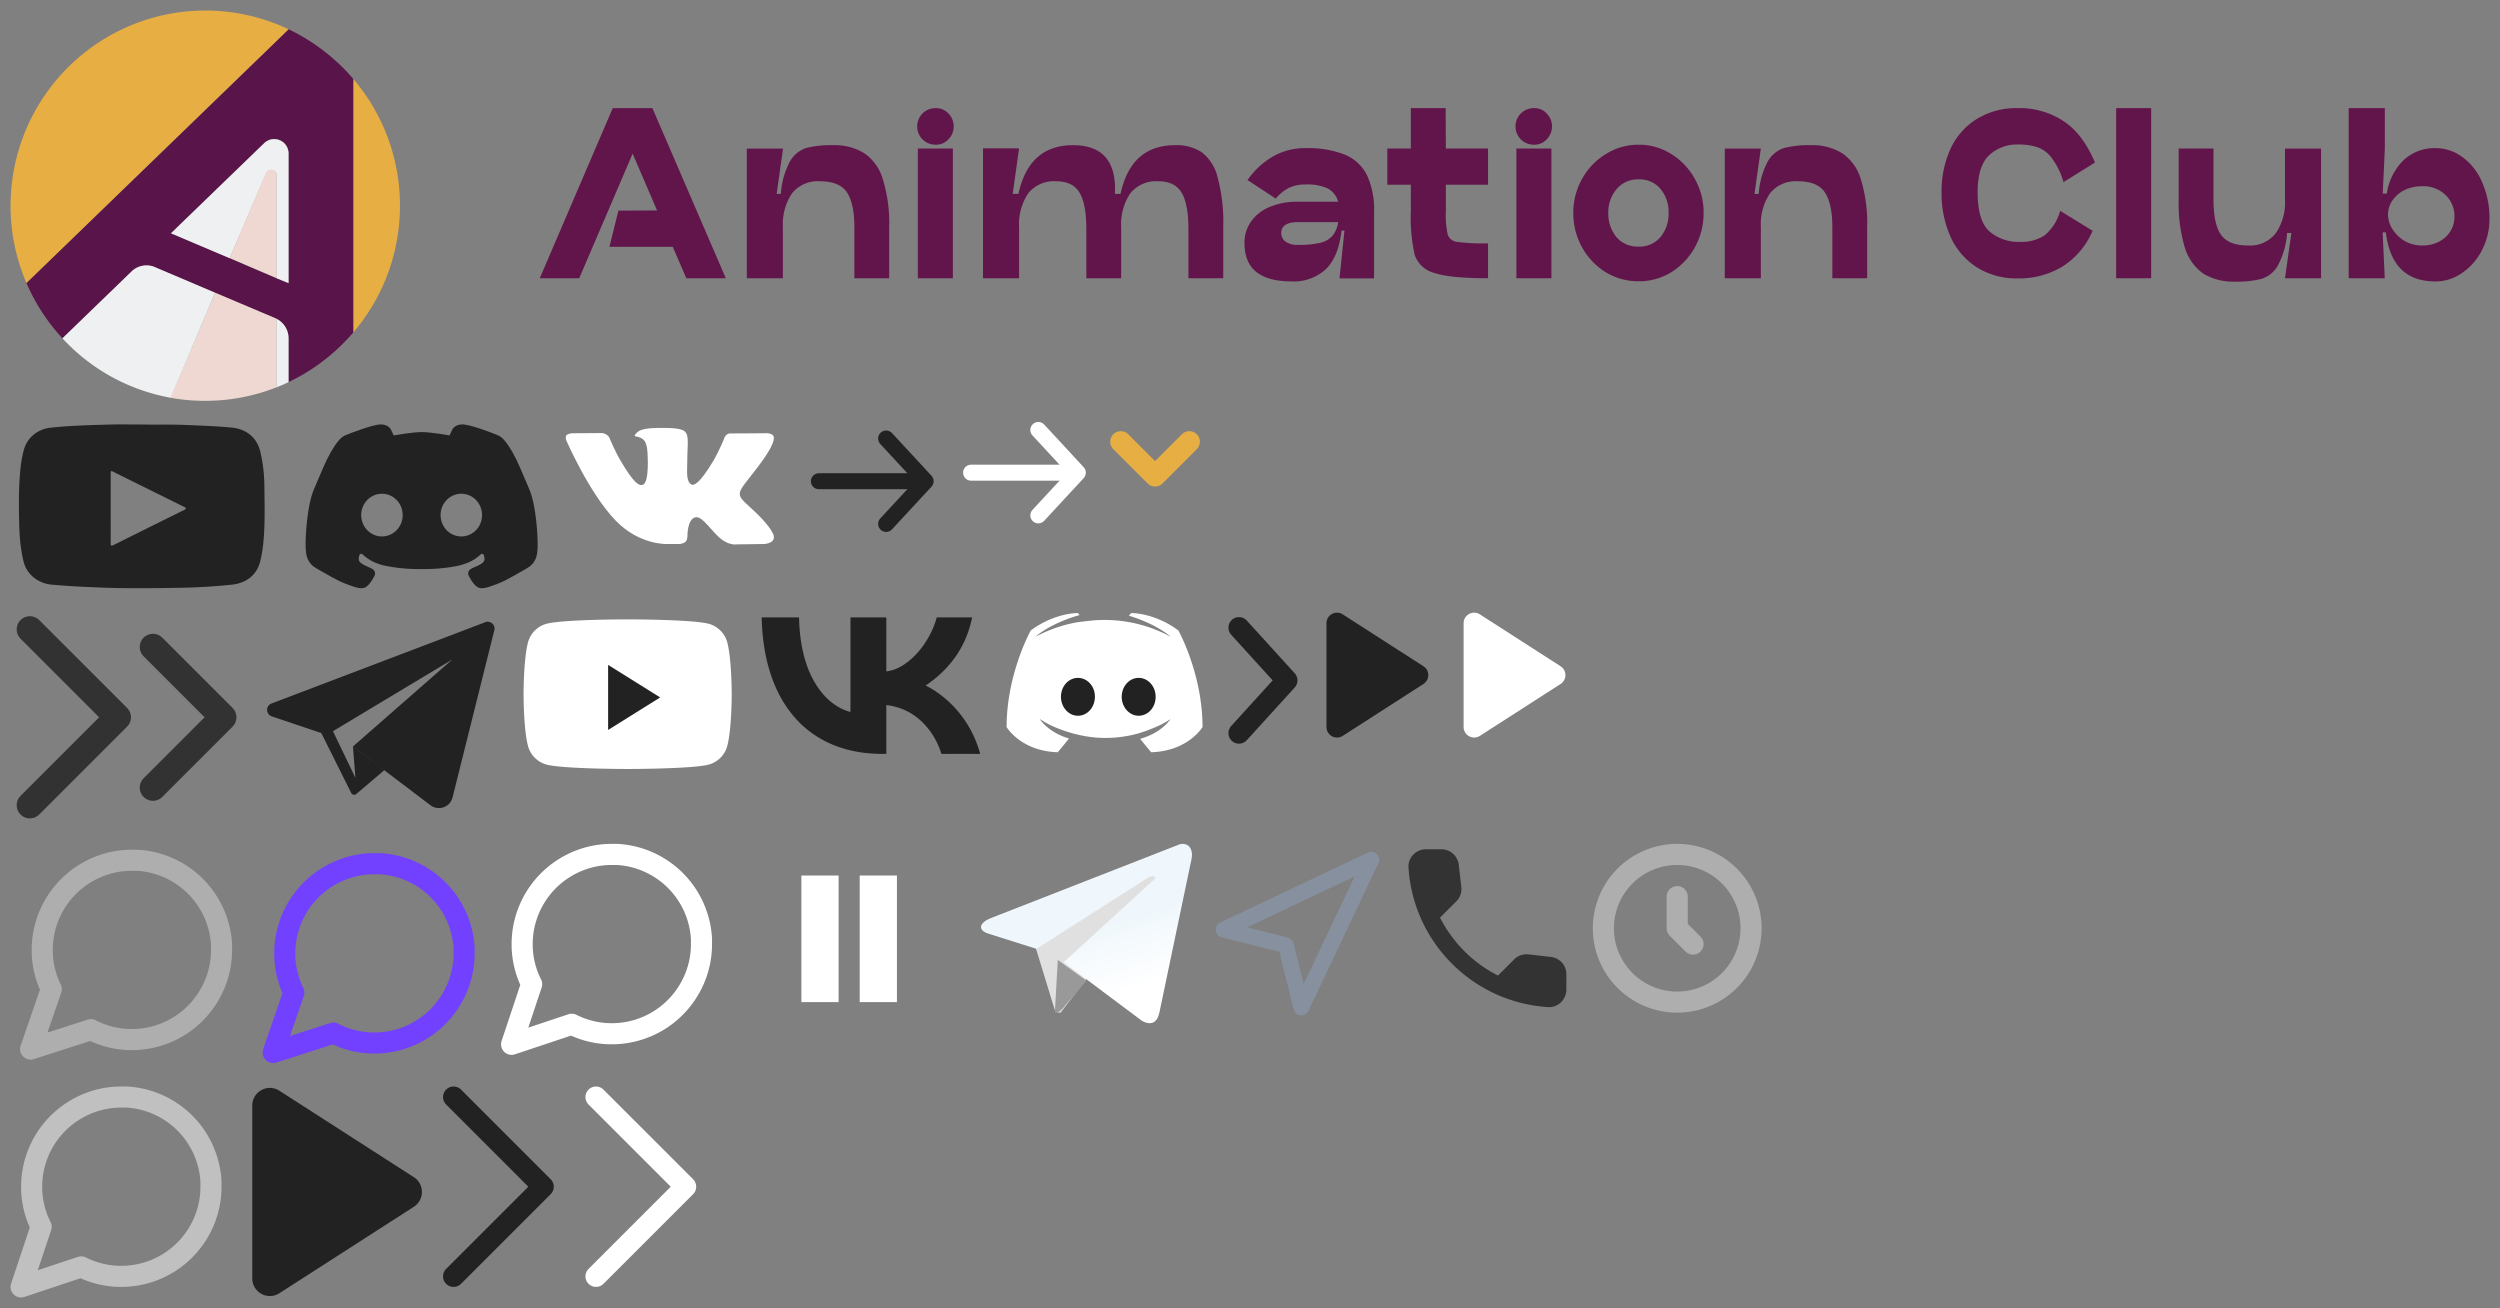 <?xml version="1.0" encoding="utf-8"?><svg width="237" height="124" viewBox="0 0 237 124" xmlns="http://www.w3.org/2000/svg" xmlns:xlink="http://www.w3.org/1999/xlink"><rect x="0" y="0" width="237" height="124" fill="#808080" stroke="none"/><svg width="15" height="13" fill="none" viewBox="-1 -1 15 13" id="black-right-arrow" x="75" y="39" xmlns="http://www.w3.org/2000/svg"><path d="M8.005 1.571 11.75 5.62 8.005 9.667" stroke="#222" stroke-width="1.518" stroke-linecap="round" stroke-linejoin="round"/><path d="M11.457 5.62H1.63" stroke="#222" stroke-width="1.518" stroke-linecap="round"/></svg><svg width="9" height="15" fill="none" viewBox="-1 -1 9 15" id="black-right-menu-arrow" x="115" y="57" xmlns="http://www.w3.org/2000/svg"><path d="M1.455 11.5 6 6.5l-4.545-5" stroke="#222" stroke-width="2" stroke-linecap="round" stroke-linejoin="round"/></svg><svg width="18" height="18" fill="none" viewBox="-1 -1 18 18" id="call" x="132" y="79" xmlns="http://www.w3.org/2000/svg"><path d="m14.024 10.716-2.116-.241a1.658 1.658 0 0 0-1.367.475l-1.533 1.533A12.538 12.538 0 0 1 3.516 6.99l1.542-1.54a1.66 1.66 0 0 0 .475-1.366l-.242-2.1A1.668 1.668 0 0 0 3.633.508H2.19C1.25.508.466 1.29.525 2.233c.441 7.116 6.133 12.8 13.241 13.242.942.058 1.725-.726 1.725-1.667v-1.442a1.652 1.652 0 0 0-1.466-1.65z" fill="#333"/></svg><svg width="18" height="18" fill="none" viewBox="-1 -1 18 18" id="clock" x="150" y="79" xmlns="http://www.w3.org/2000/svg"><path d="M8 5v3l1.5 1.5M8 15A7 7 0 1 0 8 1a7 7 0 0 0 0 14z" stroke="#AEAEAE" stroke-width="2" stroke-linecap="round" stroke-linejoin="round"/></svg><svg width="22" height="22" fill="none" viewBox="-1 -1 22 22" id="comments" y="102" xmlns="http://www.w3.org/2000/svg"><path opacity=".5" clip-rule="evenodd" d="M19 9.5a8.38 8.38 0 0 1-.9 3.8 8.5 8.5 0 0 1-7.6 4.7 8.38 8.38 0 0 1-3.8-.9L1 19l1.9-5.7A8.38 8.38 0 0 1 2 9.5a8.5 8.5 0 0 1 4.7-7.6 8.38 8.38 0 0 1 3.8-.9h.5a8.48 8.48 0 0 1 8 8v.5z" stroke="#fff" stroke-width="2" stroke-linecap="round" stroke-linejoin="round"/></svg><svg width="23" height="23" fill="none" viewBox="-1 -1 23 23" id="comments-gray" y="79" xmlns="http://www.w3.org/2000/svg"><path clip-rule="evenodd" d="M20.002 10.142a8.38 8.38 0 0 1-.94 3.79 8.5 8.5 0 0 1-7.649 4.62 8.38 8.38 0 0 1-3.79-.94l-5.72 1.84 1.96-5.68a8.38 8.38 0 0 1-.86-3.809 8.5 8.5 0 0 1 4.78-7.55 8.38 8.38 0 0 1 3.809-.86l.5.005a8.48 8.48 0 0 1 7.915 8.084l-.005.5v0z" stroke="#AEAEAE" stroke-width="2" stroke-linecap="round" stroke-linejoin="round"/></svg><svg width="23" height="23" fill="none" viewBox="-1 -1 23 23" id="comments-purple" x="23" y="79" xmlns="http://www.w3.org/2000/svg"><path clip-rule="evenodd" d="M19.995 10.468a8.38 8.38 0 0 1-.94 3.79 8.5 8.5 0 0 1-7.649 4.62 8.38 8.38 0 0 1-3.79-.94l-5.72 1.84 1.96-5.68a8.38 8.38 0 0 1-.86-3.809 8.5 8.5 0 0 1 4.78-7.55 8.38 8.38 0 0 1 3.809-.86l.5.005A8.48 8.48 0 0 1 20 9.968l-.005.5v0z" stroke="#7241FF" stroke-width="2" stroke-linecap="round" stroke-linejoin="round"/></svg><svg width="23" height="22" fill="none" viewBox="-1 -1 23 22" id="comments-white" x="46" y="79" xmlns="http://www.w3.org/2000/svg"><path clip-rule="evenodd" d="M19.5 9.5a8.38 8.38 0 0 1-.9 3.8A8.5 8.5 0 0 1 11 18a8.379 8.379 0 0 1-3.8-.9L1.5 19l1.9-5.7a8.38 8.38 0 0 1-.9-3.8 8.5 8.5 0 0 1 4.7-7.6A8.38 8.38 0 0 1 11 1h.5a8.48 8.48 0 0 1 8 8v.5z" stroke="#fff" stroke-width="2" stroke-linecap="round" stroke-linejoin="round"/></svg><svg width="24" height="22" fill="none" viewBox="-1 -1 24 22" id="doubble-black-right-arrow" y="57" xmlns="http://www.w3.org/2000/svg"><path d="M13.498 16.666 20.165 10l-6.667-6.667m-11.666 15 8.334-8.334-8.334-8.333" stroke="#323232" stroke-width="2.5" stroke-linecap="round" stroke-linejoin="round"/></svg><svg width="21" height="16" fill="none" viewBox="-1 -1 21 16" id="header-ds" x="94" y="57" xmlns="http://www.w3.org/2000/svg"><path d="M14.134 13.314s-.573-.675-1.05-1.273c2.084-.58 2.879-1.869 2.879-1.869a9.144 9.144 0 0 1-1.83.927c-.794.33-1.557.55-2.305.675a11.276 11.276 0 0 1-4.119-.015 13.477 13.477 0 0 1-2.337-.676 9.38 9.38 0 0 1-1.161-.534c-.048-.031-.095-.047-.143-.078a.221.221 0 0 1-.064-.048c-.286-.157-.445-.267-.445-.267s.763 1.257 2.783 1.854c-.477.597-1.066 1.304-1.066 1.304-3.514-.11-4.85-2.388-4.85-2.388 0-5.058 2.29-9.159 2.29-9.159C5.006.071 7.185.117 7.185.117l.159.19C4.48 1.122 3.16 2.363 3.16 2.363s.35-.188.939-.455C5.8 1.17 7.153.966 7.71.919c.095-.016.174-.031.27-.031a13.096 13.096 0 0 1 7.999 1.476s-1.257-1.178-3.96-1.995l.223-.251S14.42.07 16.71 1.768c0 0 2.29 4.1 2.29 9.158 0 0-1.352 2.278-4.866 2.388z" fill="#fff"/><path fill-rule="evenodd" clip-rule="evenodd" d="M5.578 8.058c0-.987.71-1.795 1.61-1.795.899 0 1.624.808 1.609 1.795 0 .987-.71 1.796-1.61 1.796-.883 0-1.609-.81-1.609-1.796zm5.76 0c0-.986.709-1.795 1.608-1.795.9 0 1.61.809 1.61 1.795 0 .987-.71 1.796-1.61 1.796-.883 0-1.609-.81-1.609-1.796z" fill="#222"/></svg><svg width="237" height="39" fill="none" viewBox="-1 -1 237 39" id="header-logo" xmlns="http://www.w3.org/2000/svg"><g clip-path="url(#aka)"><path d="M112.911 13.424a4.359 4.359 0 0 0-2.495-.662c-2.801 0-4.53 1.54-5.187 4.618h-.533c.148-3.075-1.173-4.615-3.962-4.618-2.788-.003-4.517 1.536-5.187 4.618h-.543l.604-4.315H92.19v12.312h3.42v-4.835a5.26 5.26 0 0 1 .862-3.21 3.122 3.122 0 0 1 2.636-1.148c1.047 0 1.785.35 2.212 1.05.428.699.649 1.802.665 3.308v4.835h3.301v-4.835a5.27 5.27 0 0 1 .863-3.21 3.129 3.129 0 0 1 2.637-1.148c1.047 0 1.784.35 2.212 1.05.427.699.649 1.802.664 3.308v4.835h3.302v-4.835a16.26 16.26 0 0 0-.543-4.76 4.216 4.216 0 0 0-1.509-2.358zm13.545.222a9.636 9.636 0 0 0-3.702-.605 6.122 6.122 0 0 0-2.967.728 7.559 7.559 0 0 0-2.523 2.301l2.674 1.754a4.099 4.099 0 0 1 1.288-1.03 3.538 3.538 0 0 1 1.528-.303 4.598 4.598 0 0 1 2.131.383 2.004 2.004 0 0 1 .967 1.253h-3.773a6.515 6.515 0 0 0-2.829.543 3.92 3.92 0 0 0-1.708 1.418 3.45 3.45 0 0 0-.566 1.92c0 1.26.376 2.186 1.128 2.778.751.593 1.851.889 3.301.889a4.446 4.446 0 0 0 3.301-1.172c.792-.775 1.283-1.995 1.471-3.645h.279l-.472 4.533h3.278v-6.243a7.714 7.714 0 0 0-.675-3.55 4.084 4.084 0 0 0-2.131-1.952zm-1.17 7.742a2.226 2.226 0 0 1-1.184.643 8.726 8.726 0 0 1-2.013.184 1.96 1.96 0 0 1-1.245-.326 1.004 1.004 0 0 1-.382-.804c0-.685.542-1.03 1.627-1.03h3.772c-.059.49-.258.954-.575 1.333zm-35.955-8.304h-3.32v12.293h3.32V13.084zM57.088 9.25l-6.919 16.127h3.74l5.065-11.812 2.316 5.384-3.665.019-.853 3.427h6.003l1.288 2.982h3.744L60.847 9.25h-3.76zm23.839 4.273a5.358 5.358 0 0 0-2.995-.761 9.47 9.47 0 0 0-2.494.265 2.765 2.765 0 0 0-1.547 1.271 7.576 7.576 0 0 0-.868 3.082h-.396l.604-4.292h-3.434v12.29h3.42v-4.836a5.26 5.26 0 0 1 .862-3.21 3.127 3.127 0 0 1 2.637-1.148c1.235 0 2.084.345 2.556 1.03.471.686.721 1.792.721 3.31v4.853h3.302v-4.835a14.092 14.092 0 0 0-.604-4.557 4.49 4.49 0 0 0-1.764-2.462zm6.791-4.273a1.756 1.756 0 0 0-1.264.506 1.746 1.746 0 0 0 0 2.457 1.758 1.758 0 0 0 1.264.506 1.577 1.577 0 0 0 1.189-.506 1.746 1.746 0 0 0 0-2.457 1.58 1.58 0 0 0-1.189-.506zm48.33 0h-3.301v3.833h-2.231v3.427h2.231v2.477a16.301 16.301 0 0 0 .363 4.173 2.667 2.667 0 0 0 1.849 1.711c.99.338 2.693.506 5.107.506V22.07c-.98.027-1.96-.018-2.933-.137a1.052 1.052 0 0 1-.887-.686 8.645 8.645 0 0 1-.179-2.24V16.51h3.999v-3.427h-3.999l-.019-3.833zm37.582 4.273a5.366 5.366 0 0 0-2.995-.761 9.474 9.474 0 0 0-2.494.264 2.773 2.773 0 0 0-1.552 1.272 7.572 7.572 0 0 0-.863 3.082h-.401l.604-4.292h-3.419v12.29h3.419v-4.836a5.256 5.256 0 0 1 .863-3.21 3.125 3.125 0 0 1 2.636-1.148c1.231 0 2.085.345 2.552 1.03.466.686.726 1.792.726 3.309v4.854h3.301v-4.835a13.946 13.946 0 0 0-.604-4.557 4.46 4.46 0 0 0-1.773-2.462zm41.987 4.396a5.152 5.152 0 0 1-.886 3.204 3.068 3.068 0 0 1-2.613 1.149c-1.236 0-2.094-.342-2.575-1.026-.472-.685-.703-1.796-.703-3.308v-4.854h-3.301v4.835c-.047 1.54.15 3.078.585 4.556a4.68 4.68 0 0 0 1.768 2.477c.915.532 1.962.79 3.019.747a9.242 9.242 0 0 0 2.471-.26 2.706 2.706 0 0 0 1.551-1.253 7.507 7.507 0 0 0 .882-3.1h.406l-.604 4.291h3.419V13.088h-3.419v4.83zm18.699-1.612a5.669 5.669 0 0 0-1.853-2.396 4.237 4.237 0 0 0-2.594-.87 4.313 4.313 0 0 0-2.976 1.11 5.59 5.59 0 0 0-1.627 3.205h-.382l.198-4.254V9.25h-3.428v16.127h3.419l-.198-4.353h.301c.371 3.104 1.932 4.656 4.683 4.656a4.344 4.344 0 0 0 2.575-.827 5.714 5.714 0 0 0 1.887-2.198c.451-.9.685-1.895.684-2.902a8.43 8.43 0 0 0-.689-3.446zm-3.018 4.618c-.265.422-.64.764-1.085.988a3.354 3.354 0 0 1-1.589.359 3.295 3.295 0 0 1-1.651-.42 3.392 3.392 0 0 1-1.165-1.13 2.581 2.581 0 0 1-.424-1.371c0-.484.148-.956.424-1.352.291-.421.686-.76 1.146-.983a3.768 3.768 0 0 1 1.67-.36 2.992 2.992 0 0 1 2.212.832 2.754 2.754 0 0 1 .844 2.08c0 .48-.132.949-.382 1.357zm-85.224-7.841h-3.32v12.293h3.32V13.084zm56.857-3.834h-3.32v16.127h3.32V9.25zm-58.488 0a1.764 1.764 0 0 0-1.269.506 1.745 1.745 0 0 0 0 2.457 1.773 1.773 0 0 0 1.269.506 1.575 1.575 0 0 0 1.183-.506 1.745 1.745 0 0 0 0-2.457 1.57 1.57 0 0 0-1.183-.506zm45.83 3.45a5.802 5.802 0 0 1 1.887.26c.55.205 1.026.57 1.367 1.05a6.868 6.868 0 0 1 1.09 2.254l2.985-1.853c-.764-1.815-1.756-3.124-2.976-3.927a7.532 7.532 0 0 0-4.343-1.234 7.116 7.116 0 0 0-3.882 1.03 6.506 6.506 0 0 0-2.494 2.836 9.619 9.619 0 0 0-.845 4.131 10.025 10.025 0 0 0 .845 4.193 6.724 6.724 0 0 0 2.494 2.902 7.065 7.065 0 0 0 3.882 1.05 7.9 7.9 0 0 0 4.244-1.13 7.453 7.453 0 0 0 2.853-3.384l-3.075-1.891a4.625 4.625 0 0 1-1.466 2.32 4.05 4.05 0 0 1-2.358.625 4.239 4.239 0 0 1-2.872-.988c-.755-.672-1.128-1.891-1.128-3.71 0-1.665.364-2.837 1.085-3.508a3.802 3.802 0 0 1 2.707-1.026zm-32.828.908a5.652 5.652 0 0 0-3.099-.889 5.758 5.758 0 0 0-3.117.89 6.223 6.223 0 0 0-2.254 2.362 6.464 6.464 0 0 0-.826 3.205 6.638 6.638 0 0 0 .826 3.262 6.452 6.452 0 0 0 2.235 2.363 5.924 5.924 0 0 0 3.136.865 5.806 5.806 0 0 0 3.099-.865 6.432 6.432 0 0 0 2.23-2.363 6.593 6.593 0 0 0 .826-3.262 6.41 6.41 0 0 0-.826-3.205 6.265 6.265 0 0 0-2.23-2.363zm-1.028 7.86a2.599 2.599 0 0 1-2.09.908 2.628 2.628 0 0 1-2.094-.908 3.478 3.478 0 0 1-.764-2.278 3.366 3.366 0 0 1 .764-2.24 2.616 2.616 0 0 1 2.094-.945 2.585 2.585 0 0 1 2.09.907 3.39 3.39 0 0 1 .764 2.26 3.42 3.42 0 0 1-.764 2.296z" fill="#62154B"/><path d="M36.917 18.5a18.463 18.463 0 0 1-4.428 12.02V6.48a18.459 18.459 0 0 1 4.428 12.02z" fill="#E7AE44"/><path d="M32.489 6.48v24.04c-.382.444-.788.874-1.212 1.285a18.425 18.425 0 0 1-4.924 3.418v-4.15a2.065 2.065 0 0 0-1.363-1.943l-5.588-2.363-5.66-2.41-.117-.053a2.038 2.038 0 0 0-2.198.515l-6.508 6.254a18.618 18.618 0 0 1-3.415-5.247l4.801-4.646 2.769-2.68L25.193 2.902l1.16-1.13A18.738 18.738 0 0 1 31.47 5.38c.354.354.693.718 1.019 1.101zm-6.131 19.38V13.5a1.35 1.35 0 0 0-.83-1.222 1.341 1.341 0 0 0-1.448.276l-.028.028-8.843 8.527 5.57 2.363 4.414 1.891 1.165.496z" fill="#591449"/><path d="m26.353 1.773-1.16 1.13L9.073 18.5l-2.767 2.68-4.801 4.646a18.548 18.548 0 0 1-1.143-10.96 18.521 18.521 0 0 1 5.277-9.67 18.43 18.43 0 0 1 20.715-3.424z" fill="#E7AE44"/><path d="M26.353 31.073v4.15c-.377.184-.764.35-1.16.506v-6.514a2.059 2.059 0 0 1 1.16 1.858zm0-17.527v12.29l-1.16-.473v-9.765a.44.44 0 0 0 0-.114.51.51 0 0 0-.943-.09l-3.471 8.088-5.57-2.364 8.843-8.555a1.366 1.366 0 0 1 2.301.983z" fill="#EFF0F1"/><path d="M25.193 29.215v6.513A18.428 18.428 0 0 1 18.458 37a18.22 18.22 0 0 1-3.3-.293l4.239-9.955 5.588 2.364.203.085.005.014zm0-13.617v9.76l-4.414-1.89 3.428-8.092a.514.514 0 0 1 .986.222z" fill="#EED8D1"/><path d="m19.397 26.753-4.216 9.954a18.38 18.38 0 0 1-10.262-5.634l6.48-6.272.127-.123a2.039 2.039 0 0 1 2.07-.393l.118.052 5.683 2.416z" fill="#EFF0F1"/></g><defs><clipPath id="aka"><path fill="#fff" d="M0 0h235v37H0z"/></clipPath></defs></svg><svg width="22" height="19" fill="none" viewBox="-1 -1 22 19" id="header-tg" x="92" y="79" xmlns="http://www.w3.org/2000/svg"><path fill-rule="evenodd" clip-rule="evenodd" d="M7.545 16c-.618 0-.513-.232-.726-.816L5 9.243 19 1" fill="#E0E0E0"/><path fill-rule="evenodd" clip-rule="evenodd" d="M7 16c.41 0 .59-.224.818-.49L10 12.967 7.278 11" fill="#999"/><path fill-rule="evenodd" clip-rule="evenodd" d="m7.835 11.219 7.412 5.55c.846.472 1.456.228 1.667-.796L19.93 1.564C20.24.31 19.459-.26 18.65.112L.934 7.035c-1.21.492-1.202 1.176-.22 1.48L5.26 9.953l10.525-6.73c.497-.304.953-.14.578.196" fill="url(#ala)"/><defs><linearGradient id="ala" x1="8.592" y1="8.572" x2="10.605" y2="14.999" gradientUnits="userSpaceOnUse"><stop stop-color="#EFF7FC"/><stop offset="1" stop-color="#fff"/></linearGradient></defs></svg><svg width="23" height="14" fill="none" viewBox="-1 -1 23 14" id="header-vk" x="52" y="39" xmlns="http://www.w3.org/2000/svg"><path fill-rule="evenodd" clip-rule="evenodd" d="M11.468 11.571s.356-.038.538-.23c.167-.177.162-.51.162-.51s-.023-1.552.712-1.782c.724-.225 1.653 1.502 2.64 2.166.745.502 1.31.392 1.31.392l2.636-.036s1.378-.083.725-1.147c-.054-.087-.381-.787-1.96-2.225-1.653-1.506-1.43-1.262.56-3.867 1.212-1.586 1.696-2.554 1.545-2.968-.144-.396-1.036-.29-1.036-.29l-2.967.017s-.22-.03-.383.067c-.16.093-.263.312-.263.312s-.469 1.227-1.095 2.271c-1.321 2.202-1.85 2.318-2.066 2.182-.502-.32-.377-1.28-.377-1.964 0-2.134.33-3.024-.642-3.254-.322-.077-.56-.127-1.385-.136C9.064.56 8.168.573 7.66.817c-.338.162-.598.523-.439.544.196.026.64.118.875.432.304.407.294 1.318.294 1.318s.175 2.513-.408 2.824c-.4.214-.948-.222-2.127-2.22C5.252 2.69 4.797 1.56 4.797 1.56s-.088-.211-.246-.325c-.19-.137-.455-.18-.455-.18l-2.82.018s-.423.012-.578.193c-.138.16-.011.492-.011.492s2.207 5.07 4.707 7.625c2.292 2.342 4.894 2.188 4.894 2.188h1.18z" fill="#fff"/></svg><svg width="23" height="17" fill="none" viewBox="-1 -1 23 17" id="header-yt" x="48" y="57" xmlns="http://www.w3.org/2000/svg"><path fill-rule="evenodd" clip-rule="evenodd" d="M19.954 2.931a2.505 2.505 0 0 0-1.744-1.79C16.67.716 10.5.716 10.5.716s-6.17 0-7.71.423A2.506 2.506 0 0 0 1.046 2.93C.633 4.511.633 7.808.633 7.808s0 3.297.413 4.877a2.506 2.506 0 0 0 1.744 1.792c1.54.423 7.71.423 7.71.423s6.17 0 7.71-.423a2.505 2.505 0 0 0 1.744-1.792c.413-1.58.413-4.877.413-4.877s0-3.296-.413-4.877z" fill="#fff"/><path fill-rule="evenodd" clip-rule="evenodd" d="M8.65 11.2V5.033l4.933 3.084L8.65 11.2z" fill="#222"/></svg><svg width="18" height="19" fill="none" viewBox="-1 -1 18 19" id="navigate" x="114" y="79" xmlns="http://www.w3.org/2000/svg"><path clip-rule="evenodd" d="M1 8.132 15 1.5l-6.632 14-1.473-5.895L1 8.132z" stroke="#87909E" stroke-width="1.5" stroke-linecap="round" stroke-linejoin="round"/></svg><svg width="23" height="20" fill="none" viewBox="-1 -1 23 20" id="pausesvg" x="69" y="79" xmlns="http://www.w3.org/2000/svg"><path fill="#fff" d="M5.971 3H9.5v12H5.971zM11.5 3h3.529v12H11.5z"/></svg><svg width="13" height="14" fill="none" viewBox="-1 -1 13 14" id="play-black" x="124" y="57" xmlns="http://www.w3.org/2000/svg"><path fill-rule="evenodd" clip-rule="evenodd" d="M.75 1.082A1 1 0 0 1 2.29.24l7.652 4.92a1 1 0 0 1 0 1.682l-7.65 4.918a1 1 0 0 1-1.541-.84V1.081z" fill="#222"/></svg><svg width="19" height="22" fill="none" viewBox="-1 -1 19 22" id="play-black-large" x="22" y="102" xmlns="http://www.w3.org/2000/svg"><path fill-rule="evenodd" clip-rule="evenodd" d="M.917 1.803C.917.484 2.375-.312 3.485.4l12.75 8.197a1.667 1.667 0 0 1 0 2.804l-12.75 8.197c-1.11.713-2.568-.083-2.568-1.402V1.803z" fill="#222"/></svg><svg width="13" height="14" fill="none" viewBox="-1 -1 13 14" id="play-white" x="137" y="57" xmlns="http://www.w3.org/2000/svg"><path fill-rule="evenodd" clip-rule="evenodd" d="M.75 1.082A1 1 0 0 1 2.29.24l7.652 4.92a1 1 0 0 1 0 1.682l-7.65 4.918a1 1 0 0 1-1.541-.84V1.081z" fill="#fff"/></svg><svg width="13" height="21" fill="none" viewBox="-1 -1 13 21" id="single-black-right-arrow" x="41" y="102" xmlns="http://www.w3.org/2000/svg"><path d="m1 18 8.5-8.5L1 1" stroke="#222" stroke-width="2" stroke-linecap="round" stroke-linejoin="round"/></svg><svg width="13" height="21" fill="none" viewBox="-1 -1 13 21" id="single-white-right-arrow" x="54" y="102" xmlns="http://www.w3.org/2000/svg"><path d="M1.5 18 10 9.5 1.5 1" stroke="#fff" stroke-width="2" stroke-linecap="round" stroke-linejoin="round"/></svg><svg width="25" height="18" fill="none" viewBox="-1 -1 25 18" id="social-ds" x="27" y="39" xmlns="http://www.w3.org/2000/svg"><path d="M8.099.235c-.745 0-2.992.87-3.395 1.043-.403.174-.85.716-1.358 1.611-.508.895-.917 1.941-1.579 3.48C1.105 7.908.95 10.875.972 11.78c.022.905.131 1.612 1.104 2.148.973.535 1.833 1.095 2.738 1.432.906.337 1.524.579 1.943.242.42-.337.696-.927.696-.927s.397-.526-.353-.842c-.751-.316-1.126-.537-1.093-.864.033-.326.088-.505.275-.463.188.043.63.8 2.33 1.148 1.7.347 3.358.295 3.358.295s1.658.052 3.358-.295c1.7-.348 2.142-1.105 2.33-1.147.188-.043.243.136.276.463.033.326-.343.547-1.093.863-.751.316-.354.842-.354.842s.277.59.696.927c.42.337 1.038.095 1.943-.242.906-.337 1.766-.897 2.738-1.432.973-.536 1.082-1.243 1.104-2.148.022-.906-.132-3.873-.795-5.412-.662-1.539-1.07-2.585-1.578-3.48s-.955-1.437-1.358-1.61c-.403-.175-2.65-1.044-3.395-1.044-.746 0-.966.495-.966.495l-.26.548S12.871.962 11.982.961c-.89 0-2.658.317-2.658.317L9.064.73S8.845.235 8.1.235zm.08 6.57h.028c1.087 0 1.968.907 1.968 2.026 0 1.118-.881 2.025-1.968 2.025-1.086 0-1.967-.907-1.967-2.025 0-1.108.864-2.01 1.94-2.025zm7.554 0h.027c1.076.016 1.94.918 1.94 2.026 0 1.118-.88 2.025-1.967 2.025-1.086 0-1.967-.907-1.967-2.025 0-1.119.88-2.025 1.967-2.025z" fill="#222"/></svg><svg width="24" height="21" fill="none" viewBox="-1 -1 24 21" id="social-tg" x="24" y="57" xmlns="http://www.w3.org/2000/svg"><path d="M21.238.941a.598.598 0 0 0-.23.042L.745 8.688a.651.651 0 0 0 .021 1.226l4.696 1.583 2.83 5.67.011.011a.302.302 0 0 0 .273.168.313.313 0 0 0 .199-.073l2.652-2.254-2.967-2.243.23 2.956-2.127-4.413 11.32-6.803-9.423 8.25 7.338 5.565c.241.189.524.273.807.273.577 0 1.143-.377 1.3-1.017l3.962-15.86c.105-.398-.23-.786-.629-.786z" fill="#222"/></svg><svg width="23" height="16" fill="none" viewBox="-1 -1 23 16" id="social-vk" x="71" y="57" xmlns="http://www.w3.org/2000/svg"><path d="M15.754 6.99c.373.185.734.4 1.08.639a10.324 10.324 0 0 1 3.395 3.983c.28.577.501 1.176.676 1.793.014.047.009.065-.047.065-1.182-.002-2.364-.002-3.546 0-.063 0-.074-.032-.089-.078a7.32 7.32 0 0 0-1.139-2.197c-.771-1.01-1.742-1.742-2.962-2.126a5.878 5.878 0 0 0-1.047-.22c-.043-.005-.055.008-.052.047.002.02 0 .04 0 .061v4.415c0 .097 0 .097-.098.097-.472.002-.944-.006-1.415-.044-1.785-.142-3.47-.614-5.002-1.565a9.546 9.546 0 0 1-1.952-1.607c-1.127-1.208-1.905-2.62-2.44-4.174a15.762 15.762 0 0 1-.64-2.57A20.25 20.25 0 0 1 .264 1.72C.236 1.355.224.99.206.623.203.553.216.529.293.529 1.419.532 2.546.532 3.672.53c.059 0 .08.009.082.076.009.525.043 1.05.101 1.572.105.942.29 1.867.592 2.766A8.89 8.89 0 0 0 5.525 7.15c.544.795 1.21 1.46 2.057 1.93.305.169.625.302.962.394.067.018.081.005.081-.061-.002-.544 0-1.088 0-1.631V.636c0-.124-.013-.104.103-.104 1.069 0 2.137 0 3.205-.002.072 0 .092.015.092.09-.002 1.646-.002 3.292-.002 4.938 0 .096 0 .093.097.078.727-.11 1.354-.442 1.927-.885.881-.682 1.55-1.541 2.075-2.518a8.006 8.006 0 0 0 .666-1.648c.01-.04.027-.055.072-.055 1.078.002 2.156.002 3.235.002.014 0 .03.002.062.006-.565 2.772-2.087 4.878-4.403 6.451z" fill="#222"/></svg><svg width="27" height="18" fill="none" viewBox="-1 -1 27 18" id="social-yt" y="39" xmlns="http://www.w3.org/2000/svg"><path d="M12.805.244c-1.424 0-2.46-.024-3.495.006C7.482.3 5.652.348 3.83.54c-1.263.133-2.24.932-2.57 2.112-.224.804-.32 1.626-.38 2.452C.765 6.634.785 8.167.821 9.698c.029 1.187.13 2.372.413 3.536.295 1.215 1.37 2.072 2.664 2.19 1.516.14 3.034.212 4.553.273 2.508.101 5.017.07 7.525.027a56.105 56.105 0 0 0 5.029-.3c1.326-.142 2.321-.909 2.643-2.134.209-.795.307-1.607.365-2.425.113-1.588.068-3.177.05-4.765a14.768 14.768 0 0 0-.377-3.254C23.365 1.494 22.38.668 20.943.532 19.477.394 18.006.346 16.535.284c-1.373-.059-2.745-.006-3.73-.04zM9.492 8.208V4.955c0-.348.006-.351.34-.186.415.206.828.416 1.243.62 1.776.88 3.552 1.758 5.326 2.639.084.04.208.059.208.177 0 .088-.098.111-.167.145-2.224 1.105-4.45 2.208-6.672 3.316-.243.121-.282.046-.28-.178.006-1.092.002-2.186.002-3.28z" fill="#222"/></svg><svg width="14" height="12" fill="none" viewBox="-1 -1 14 12" id="white-right-arrow" x="90" y="39" xmlns="http://www.w3.org/2000/svg"><path d="m7.433.762 3.745 4.048-3.745 4.047" stroke="#fff" stroke-width="1.518" stroke-linecap="round" stroke-linejoin="round"/><path d="M10.885 4.81H1.059" stroke="#fff" stroke-width="1.518" stroke-linecap="round"/></svg><svg width="11" height="9" fill="none" viewBox="-1 -1 11 9" id="yellow-down-arrow" x="104" y="39" xmlns="http://www.w3.org/2000/svg"><path d="m1.25 1.875 3.25 3.25 3.25-3.25" stroke="#E7AE44" stroke-width="2" stroke-linecap="round" stroke-linejoin="round"/></svg></svg>